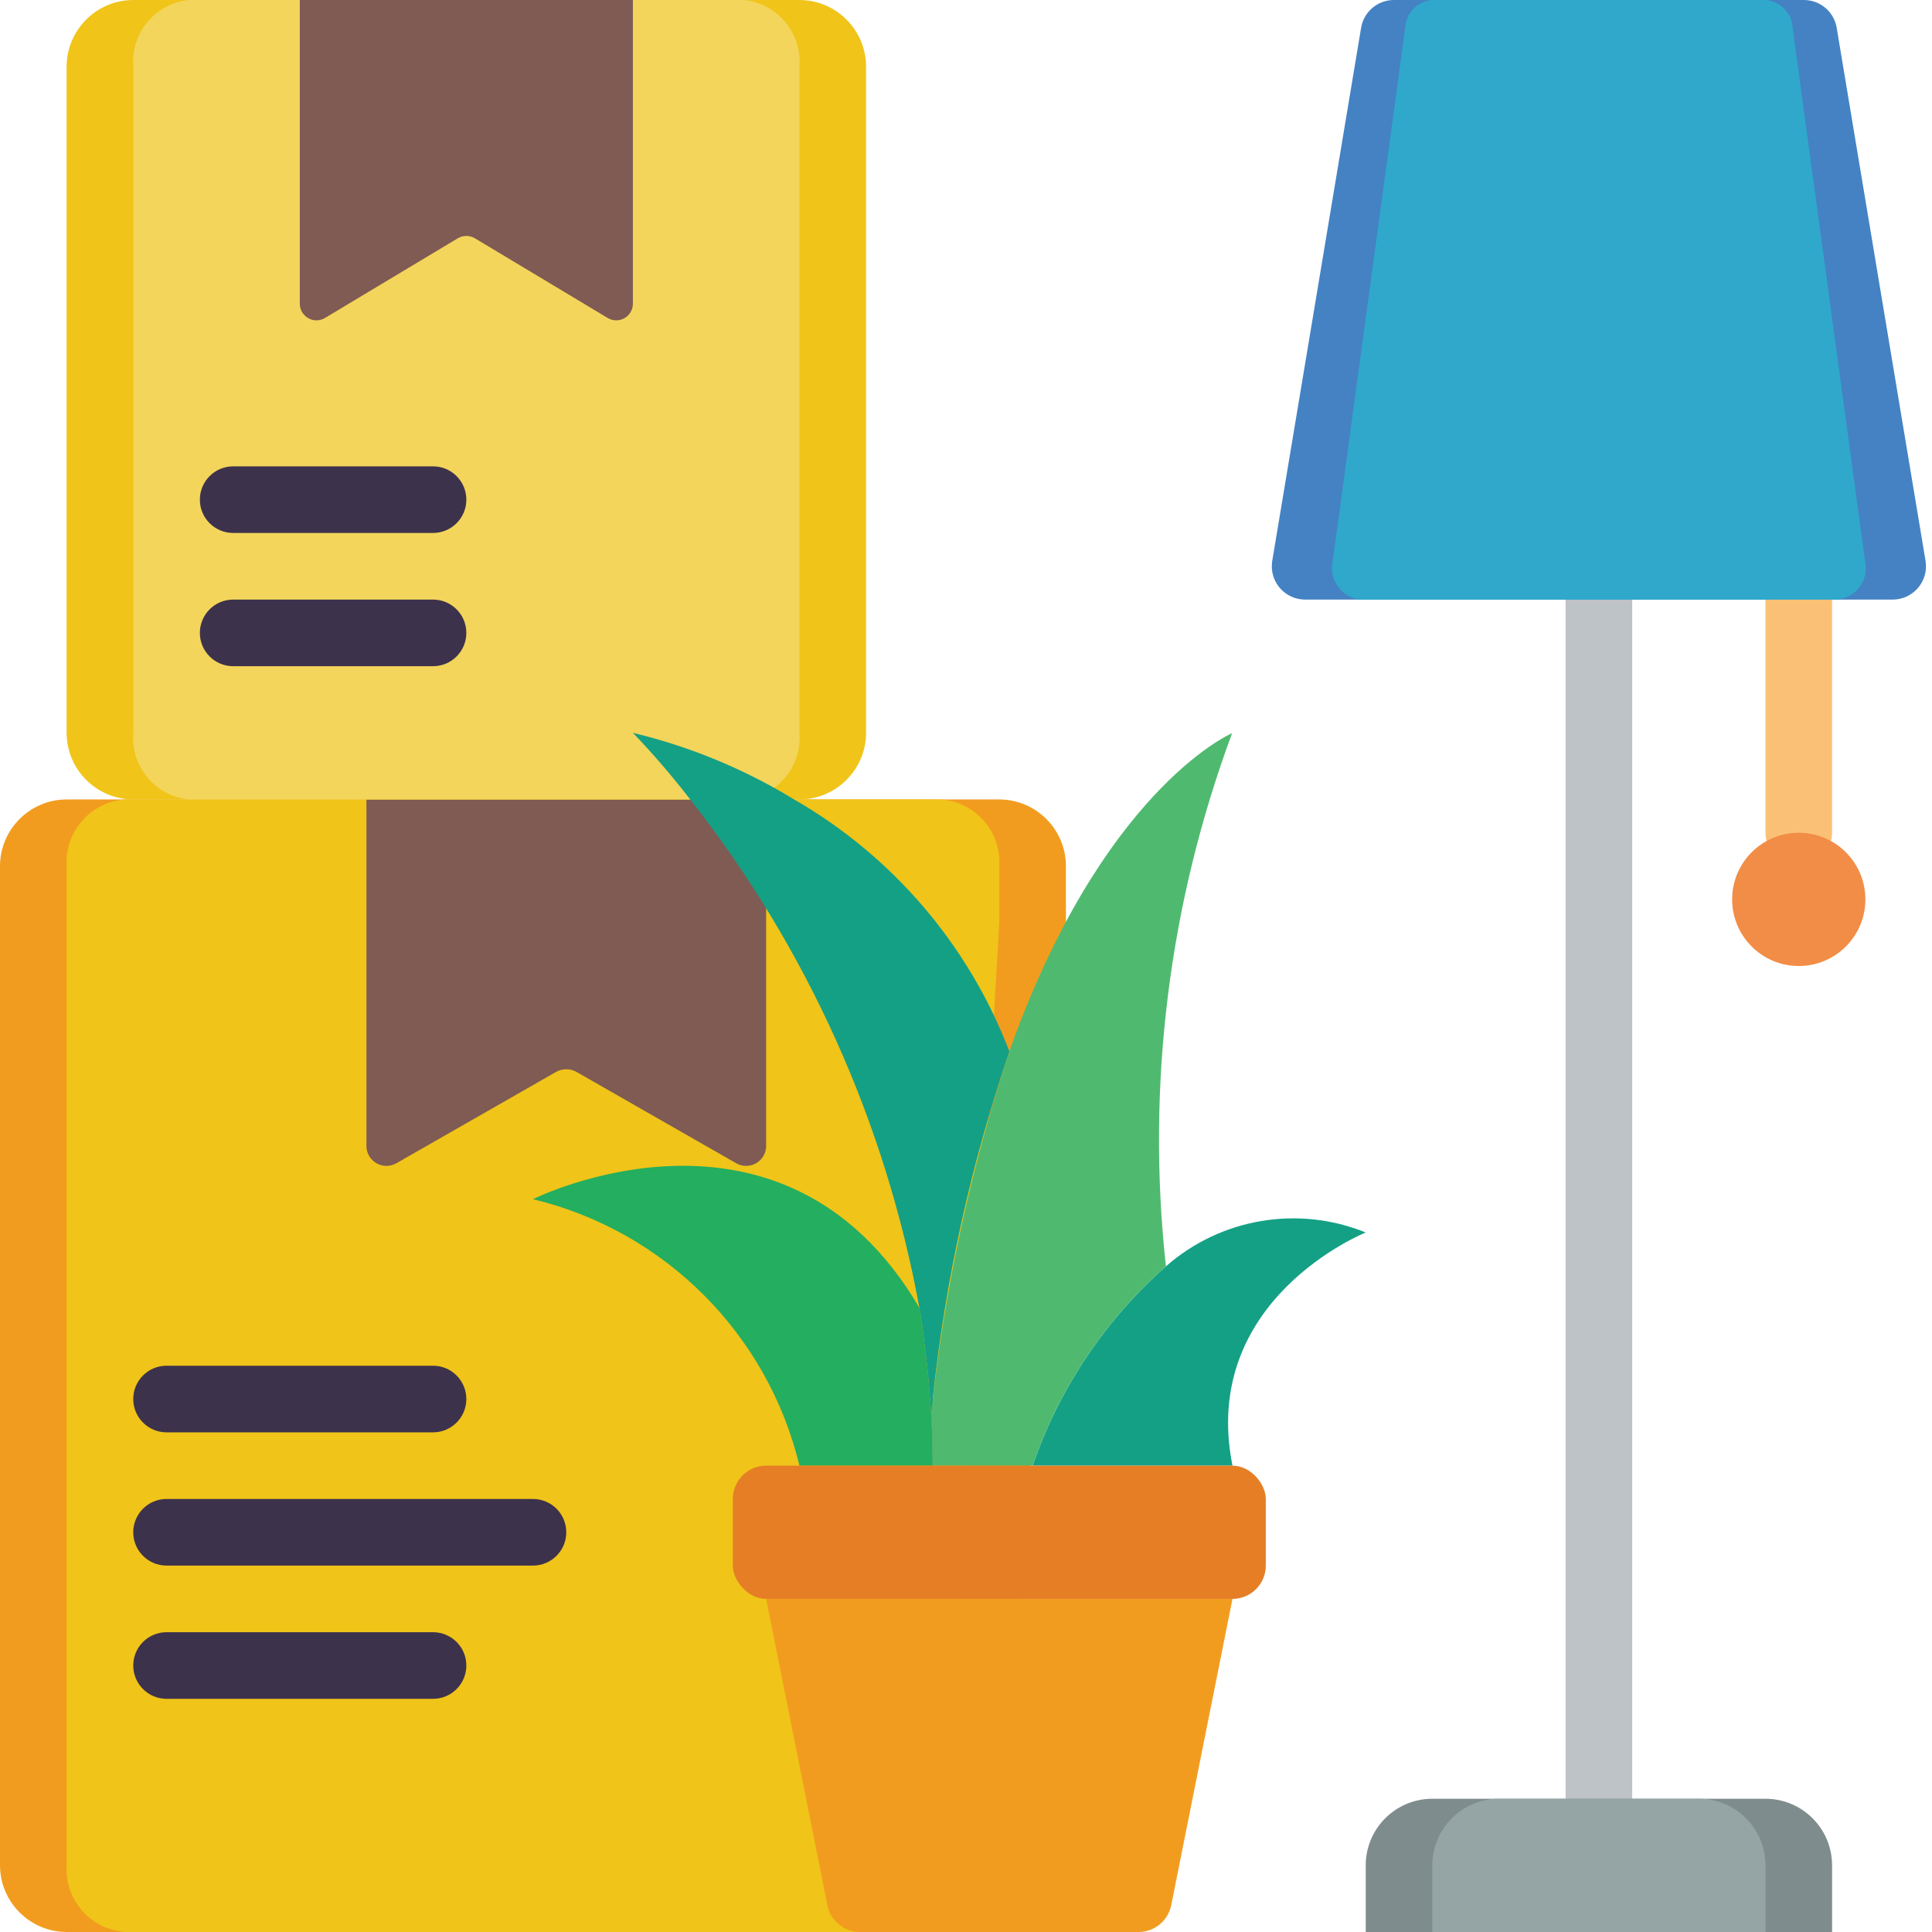 <?xml version="1.0" encoding="UTF-8"?>
<svg xmlns="http://www.w3.org/2000/svg" xmlns:xlink="http://www.w3.org/1999/xlink" width="512" height="512" viewBox="0 0 58 58" version="1.1"><!-- Generator: Sketch 51.3 (57544) - http://www.bohemiancoding.com/sketch --><title>026 - Packed Boxes</title><desc>Created with Sketch.</desc><defs/><g id="Page-1" stroke="none" stroke-width="1" fill="none" fill-rule="evenodd"><g id="026---Packed-Boxes" fill-rule="nonzero"><path d="M32,27.68 L32,26 C31.997,24.897 31.103,24.003 30,24 L2,24 C0.897,24.003 0.003,24.897 0,26 L0,56 C0.003,57.103 0.897,57.997 2,58 L30,58 L32,27.68 Z" id="Shape" fill="#F29C1F"/><path d="M30,27.68 L30,26 C30.061,24.967 29.282,24.076 28.25,24 L3.75,24 C2.718,24.076 1.939,24.967 2,26 L2,56 C1.939,57.033 2.718,57.924 3.75,58 L28.25,58 L30,27.68 Z" id="Shape" fill="#F0C419"/><path d="M22.091,34.916 L17.309,32.181 C17.117,32.073 16.883,32.073 16.691,32.181 L11.909,34.916 C11.727,35.024 11.501,35.029 11.315,34.929 C11.129,34.828 11.009,34.637 11,34.426 L11,24 L23,24 L23,34.425 C22.991,34.637 22.871,34.828 22.685,34.929 C22.499,35.029 22.273,35.024 22.091,34.916 Z" id="Shape" fill="#7F5B53"/><path d="M48,55 C47.448,55 47,54.552 47,54 L47,18 C47,17.448 47.448,17 48,17 C48.552,17 49,17.448 49,18 L49,54 C49,54.552 48.552,55 48,55 Z" id="Shape" fill="#BDC3C7"/><path d="M54,26 C53.448,26 53,25.552 53,25 L53,18 C53,17.448 53.448,17 54,17 C54.552,17 55,17.448 55,18 L55,25 C55,25.552 54.552,26 54,26 Z" id="Shape" fill="#FAC176"/><path d="M23.84,24 L24,24 C25.103,23.997 25.997,23.103 26,22 L26,2 C25.997,0.897 25.103,0.003 24,0 L4,0 C2.897,0.003 2.003,0.897 2,2 L2,22 C2.003,23.103 2.897,23.997 4,24 L20.72,24" id="Shape" fill="#F0C419"/><path d="M22.2,24 L22.333,24 C23.34,23.897 24.08,23.009 24,22 L24,2 C24.08,0.991 23.34,0.103 22.333,0 L5.667,0 C4.66,0.103 3.92,0.991 4,2 L4,22 C3.92,23.009 4.66,23.897 5.667,24 L19.6,24" id="Shape" fill="#F3D55B"/><path d="M43,54 L53,54 C54.105,54 55,54.895 55,56 L55,58 L41,58 L41,56 C41,54.895 41.895,54 43,54 Z" id="Shape" fill="#7F8C8D"/><path d="M45,54 L51,54 C52.105,54 53,54.895 53,56 L53,58 L43,58 L43,56 C43,54.895 43.895,54 45,54 Z" id="Shape" fill="#95A5A5"/><path d="M56.82,18 L39.181,18 C38.887,18 38.607,17.871 38.417,17.646 C38.227,17.422 38.146,17.126 38.194,16.836 L40.861,0.836 C40.941,0.353 41.358,-3.05278721e-06 41.847,0 L54.153,0 C54.642,-3.05278721e-06 55.059,0.353 55.139,0.836 L57.806,16.836 C57.854,17.125 57.773,17.422 57.583,17.646 C57.393,17.87 57.114,18 56.82,18 Z" id="Shape" fill="#4482C3"/><path d="M55.185,18 L40.815,18 C40.548,17.964 40.309,17.817 40.156,17.595 C40.003,17.374 39.95,17.098 40.011,16.836 L42.184,0.836 C42.207,0.396 42.549,0.04 42.987,0 L53.013,0 C53.451,0.04 53.794,0.396 53.816,0.836 L55.989,16.836 C56.05,17.098 55.997,17.374 55.844,17.595 C55.691,17.817 55.452,17.964 55.185,18 Z" id="Shape" fill="#2FA8CC"/><circle id="Oval" fill="#F18D46" cx="54" cy="27" r="2"/><path d="M34.18,58 L25.82,58 C25.343,58 24.933,57.664 24.839,57.196 L23,48 L37,48 L35.161,57.196 C35.067,57.664 34.657,58 34.18,58 Z" id="Shape" fill="#F29C1F"/><path d="M28,44 L24,44 C23.045,40.044 19.956,36.955 16,36 C16,36 23.49,32.25 27.6,39.26 L27.6,39.27 C27.66,39.6 27.71,39.93 27.74,40.26 C27.82,40.83 27.88,41.41 27.92,42 C27.98,42.65 28,43.32 28,44 Z" id="Shape" fill="#24AE5F"/><path d="M30.3,31.57 C29.146,34.95 28.374,38.448 28,42 L28.41,41.76 L28,44 C28,43.32 27.98,42.65 27.92,42 C27.88,41.41 27.82,40.83 27.74,40.26 C27.71,39.93 27.66,39.6 27.6,39.27 L27.6,39.26 C26.582,33.689 24.22,28.451 20.72,24 C20.183,23.303 19.609,22.635 19,22 C20.708,22.41 22.341,23.085 23.84,24 C26.799,25.702 29.08,28.372 30.3,31.56 L30.3,31.57 Z" id="Shape" fill="#14A085"/><path d="M37,44 L31,44 C31.794,41.689 33.176,39.625 35.01,38.01 C36.656,36.569 38.973,36.179 41,37 C41,37 36,39 37,44 Z" id="Shape" fill="#14A085"/><path d="M18.243,9.546 L14.257,7.154 C14.099,7.059 13.901,7.059 13.743,7.154 L9.757,9.546 C9.603,9.638 9.41,9.641 9.254,9.552 C9.097,9.463 9,9.297 9,9.117 L9,0 L19,0 L19,9.117 C19,9.297 18.903,9.463 18.746,9.552 C18.59,9.641 18.397,9.638 18.243,9.546 Z" id="Shape" fill="#7F5B53"/><path d="M13,43 L5,43 C4.448,43 4,42.552 4,42 C4,41.448 4.448,41 5,41 L13,41 C13.552,41 14,41.448 14,42 C14,42.552 13.552,43 13,43 Z" id="Shape" fill="#3D324C"/><path d="M16,47 L5,47 C4.448,47 4,46.552 4,46 C4,45.448 4.448,45 5,45 L16,45 C16.552,45 17,45.448 17,46 C17,46.552 16.552,47 16,47 Z" id="Shape" fill="#3D324C"/><path d="M13,51 L5,51 C4.448,51 4,50.552 4,50 C4,49.448 4.448,49 5,49 L13,49 C13.552,49 14,49.448 14,50 C14,50.552 13.552,51 13,51 Z" id="Shape" fill="#3D324C"/><path d="M13,16 L7,16 C6.448,16 6,15.552 6,15 C6,14.448 6.448,14 7,14 L13,14 C13.552,14 14,14.448 14,15 C14,15.552 13.552,16 13,16 Z" id="Shape" fill="#3D324C"/><path d="M13,20 L7,20 C6.448,20 6,19.552 6,19 C6,18.448 6.448,18 7,18 L13,18 C13.552,18 14,18.448 14,19 C14,19.552 13.552,20 13,20 Z" id="Shape" fill="#3D324C"/><path d="M35,38 L35.01,38.01 C33.176,39.625 31.794,41.689 31,44 L28,44 L27.979,42.906 L27.954,42.427 C28.346,38.735 29.133,35.095 30.3,31.57 L30.3,31.56 C33.05,23.83 36.84,22.07 36.99,22.01 C35.092,27.113 34.41,32.588 35,38 Z" id="Shape" fill="#4FBA6F"/><rect id="Rectangle-path" fill="#E57E25" x="22" y="44" width="16" height="4" rx="1"/></g></g></svg>
